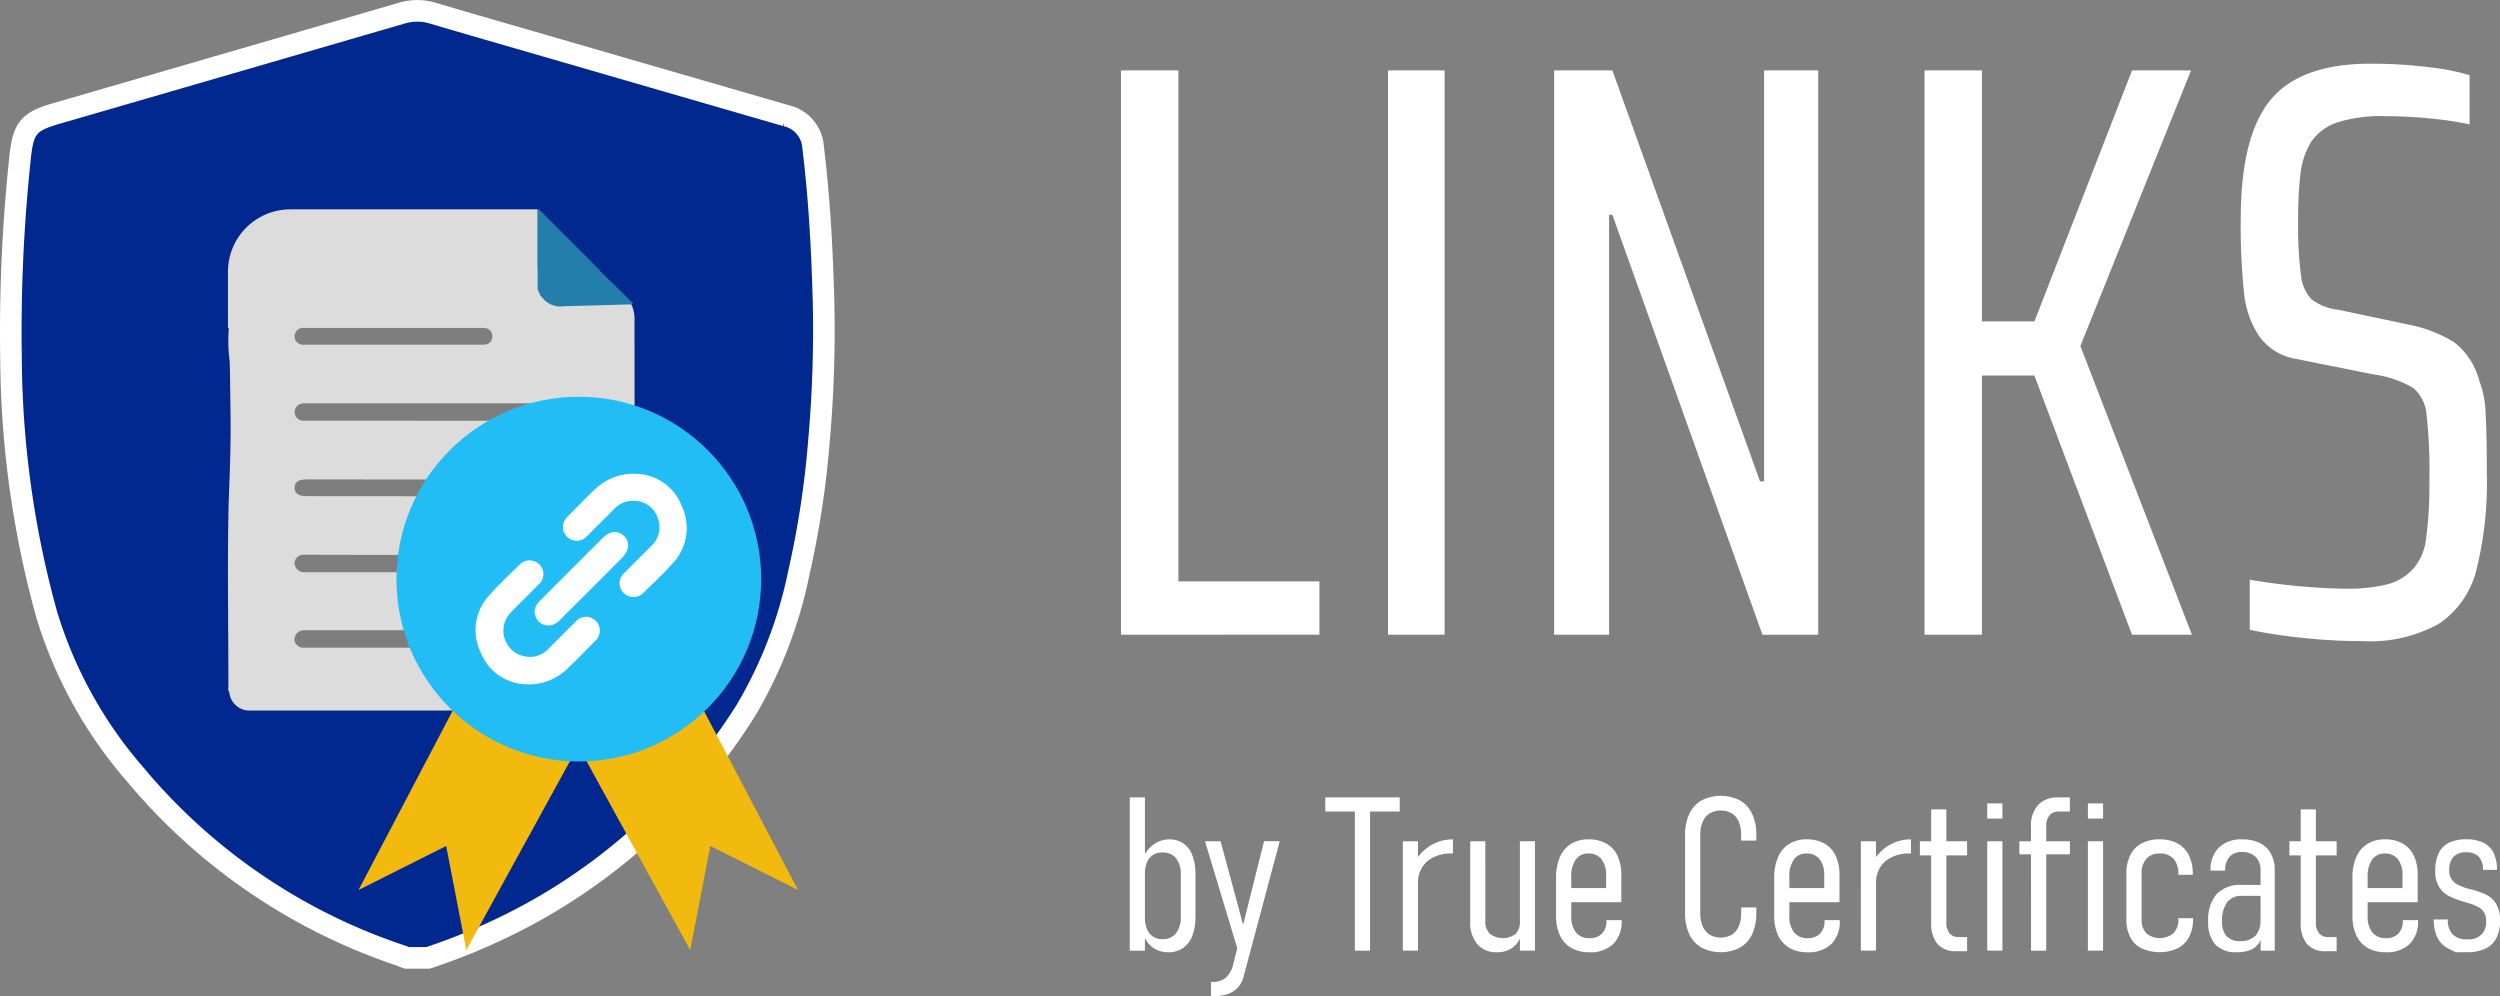 <svg xmlns="http://www.w3.org/2000/svg" width="173.731" height="69.236" viewBox="0 0 173.731 69.236">
  <rect x="0" y="0" width="173.731" height="69.236" fill="#808080" stroke="none"/>
  <g id="Group_4196" data-name="Group 4196" transform="translate(-269.688 -31.983)">
    <g id="Group_4156" data-name="Group 4156" transform="translate(-508.142 -509.832)">
      <g id="Group_4154" data-name="Group 4154">
        <g id="Group_2" data-name="Group 2">
          <g id="Group_1" data-name="Group 1">
            <g id="Group_4149" data-name="Group 4149">
              <path id="Path_1-2" data-name="Path 1-2" d="M807.573,608.381h-1.479c-.212-.079-.422-.164-.636-.237a40.882,40.882,0,0,1-18.2-12.472,30.385,30.385,0,0,1-6.179-11.137,68.16,68.16,0,0,1-2.483-17.713,113.972,113.972,0,0,1,.608-13.836c.217-2.27.555-2.706,2.534-3.281q12-3.483,24-6.973a3.738,3.738,0,0,1,2.177,0c2.583.768,5.174,1.508,7.763,2.259q8.387,2.434,16.775,4.862a2.4,2.4,0,0,1,1.88,2.179c.438,3.567.631,7.154.727,10.744a87.048,87.048,0,0,1-.324,9.743,64.523,64.523,0,0,1-1.394,9.108,30.775,30.775,0,0,1-3.64,9.491,40.787,40.787,0,0,1-14.768,14.044A43.412,43.412,0,0,1,807.573,608.381Z" fill="#01288f" stroke="#fff" stroke-width="1.5"/>
            </g>
          </g>
        </g>
        <path id="Path_211" data-name="Path 211" d="M821.932,571.474a.391.391,0,0,1-.349.02,11.408,11.408,0,0,0-4.151-.36c-.12.01-.239.02-.319-.1.02-.11.11-.17.18-.26a.471.471,0,0,0-.01-.66.545.545,0,0,0-.24-.12,1.435,1.435,0,0,0-.46-.04h-17.34a1.285,1.285,0,0,0-.39.03.471.471,0,0,0,0,.93,2.328,2.328,0,0,0,.53.03h16.85a2.739,2.739,0,0,1,.639.03c.181.08.171.16-.009.22a5.593,5.593,0,0,1-.59.13,10.549,10.549,0,0,0-4.8,2.46,16.574,16.574,0,0,0-1.161,1.2.637.637,0,0,1-.38.24,3.1,3.1,0,0,1-.609.02h-9.98a2.45,2.45,0,0,0-.54.03.411.411,0,0,0-.36.42.423.423,0,0,0,.35.44,1.96,1.96,0,0,0,.54.03h9.229a2.431,2.431,0,0,1,.6.04c.23.13.1.29.019.42a11.194,11.194,0,0,0-.989,2.49c-.06.22-.1.44-.14.66-.08.23.009.53-.28.67a2.16,2.16,0,0,1-.57.03h-7.831a1.866,1.866,0,0,0-.529.04.453.453,0,0,0-.39.52.468.468,0,0,0,.37.39,2.435,2.435,0,0,0,.6.05h7.66a1.744,1.744,0,0,1,.56.03.292.292,0,0,1,.12.07c.15.3.01.63.109.93a11.571,11.571,0,0,0,.4,2.34.588.588,0,0,1,.03.32l.08.43a.788.788,0,0,1-.58.11h-8.33a2.469,2.469,0,0,0-.61.04.478.478,0,0,0-.431.5.467.467,0,0,0,.481.44,4.181,4.181,0,0,0,.5.01h8.91a.991.991,0,0,1,.63.13,11.416,11.416,0,0,0,2.78,3.4,1.456,1.456,0,0,1,.16.19l1.16.78h-17.91a1.409,1.409,0,0,1-1.38-1.29c-.11-.11-.06-.25-.06-.38,0-4.14-.07-8.28.01-12.42.03-1.4.17-3.66.14-6.31-.03-2.45-.041-3.67-.07-3.92a11.469,11.469,0,0,1-.05-2.27h-.06v-3.91a4.334,4.334,0,0,1,4.34-4.33H815.2v3.91c0,.74,1.308.874.978,1.483.25,0-1.028.527-.978.2.24.09.21.38.4.52a2.129,2.129,0,0,0,1.93.51,8.02,8.02,0,0,1,1.1-.05c.87.04,1.739-.09,2.61-.07.16,0,.34-.03.47.11a2.368,2.368,0,0,1,.21,1.17C821.932,566.594,821.923,569.034,821.932,571.474Z" fill="#dcdcdc"/>
        <path id="Path_212" data-name="Path 212" d="M821.723,562.964c-1.57.05-3.14.09-4.7.13a1.594,1.594,0,0,1-1.54-.64c-.171-.13-.18-.35-.29-.51v-5.57c.09-.04.119.02.16.06,1.37,1.36,2.73,2.73,4.1,4.1a.42.42,0,0,1,.09.14h.01c.7.68,1.4,1.36,2.1,2.06C821.693,562.774,821.923,562.834,821.723,562.964Z" fill="#247eab"/>
        <path id="Path_8" data-name="Path 8" d="M808.951,586.822h-9.984a.61.61,0,0,1-.673-.541v-.006a.639.639,0,0,1,.583-.655,2.154,2.154,0,0,1,.321-.009h9.2Z" fill="#7f7e7e"/>
        <path id="Path_9" data-name="Path 9" d="M817.134,571.051l-.14.006-12.281-.008h-5.729a.6.6,0,0,1-.617-.855.58.58,0,0,1,.472-.34,3.046,3.046,0,0,1,.357-.01h17.581c.328-.006.631.052.76.4C817.657,570.571,817.531,570.8,817.134,571.051Z" fill="#7f7e7e"/>
        <path id="Path_10" data-name="Path 10" d="M805.2,564.606h6.016a3.132,3.132,0,0,1,.322.005.553.553,0,0,1,.5.593.532.532,0,0,1-.5.557,1.334,1.334,0,0,1-.179.006H799.007a.615.615,0,0,1-.528-.161.567.567,0,0,1-.133-.627.545.545,0,0,1,.515-.373H805.2Z" fill="#7f7e7e"/>
        <path id="Path_11" data-name="Path 11" d="M810.045,575.137l-.8,1.165-10.088-.008c-.576,0-.849-.184-.857-.575s.261-.59.838-.59Z" fill="#7f7e7e"/>
        <path id="Path_12" data-name="Path 12" d="M807.825,580.377q-.047.6-.092,1.2h-8.657a.672.672,0,0,1-.739-.433.549.549,0,0,1,.216-.658.6.6,0,0,1,.4-.122Q803.386,580.377,807.825,580.377Z" fill="#7f7e7e"/>
        <g id="Group_4153" data-name="Group 4153">
          <g id="Group_4150" data-name="Group 4150">
            <path id="Path_2-2" data-name="Path 2-2" d="M818.44,594.437l7.354,13.4,1.4-7.232,6.091,3.059-7.214-13.74Z" fill="#f2b90f"/>
          </g>
          <g id="Group_4151" data-name="Group 4151">
            <path id="Path_3-2" data-name="Path 3-2" d="M817.589,594.437l-7.354,13.4-1.4-7.232-6.091,3.059,7.214-13.74Z" fill="#f2b90f"/>
          </g>
          <g id="Group_4152" data-name="Group 4152">
            <circle id="Ellipse_1-2" data-name="Ellipse 1-2" cx="12.672" cy="12.672" r="12.672" transform="translate(805.38 569.387)" fill="#22bdf4"/>
          </g>
          <g id="Group_3" data-name="Group 3">
            <path id="Path_14" data-name="Path 14" d="M814.262,589.363a3.5,3.5,0,0,1-3.045-2.244,3.554,3.554,0,0,1,.676-4.007c.64-.715,1.346-1.372,2.032-2.045a.957.957,0,0,1,1.352-.059l.03.028a.947.947,0,0,1,.014,1.338c-.015.015-.03.03-.046.044-.639.652-1.3,1.286-1.932,1.941a1.818,1.818,0,0,0,.958,3.072,1.765,1.765,0,0,0,1.646-.534c.642-.635,1.275-1.279,1.919-1.912a.919.919,0,0,1,1.121-.2.941.941,0,0,1,.523.932.964.964,0,0,1-.3.617c-.686.688-1.357,1.39-2.066,2.053A3.834,3.834,0,0,1,814.262,589.363Z" fill="#fff"/>
            <path id="Path_15" data-name="Path 15" d="M822.274,574.757a3.465,3.465,0,0,1,2.933,2.231A3.559,3.559,0,0,1,824.54,581c-.624.7-1.318,1.345-1.991,2a.952.952,0,0,1-1.346.054.4.4,0,0,1-.036-.036.935.935,0,0,1-.02-1.322c.019-.019.038-.037.059-.055.62-.629,1.25-1.248,1.872-1.876a1.772,1.772,0,0,0,.449-1.979,1.729,1.729,0,0,0-1.626-1.169,1.763,1.763,0,0,0-1.387.565q-.957.96-1.916,1.914a.92.92,0,0,1-1.018.238.957.957,0,0,1-.573-1.224.968.968,0,0,1,.221-.349c.685-.689,1.355-1.392,2.066-2.053A3.888,3.888,0,0,1,822.274,574.757Z" fill="#fff"/>
            <path id="Path_16" data-name="Path 16" d="M815.946,585.282a.916.916,0,0,1-.822-.464.891.891,0,0,1,0-.967,2.071,2.071,0,0,1,.315-.379q2.118-2.124,4.242-4.244c.528-.527,1.077-.586,1.511-.166s.389.99-.151,1.532q-2.139,2.147-4.283,4.285A1.108,1.108,0,0,1,815.946,585.282Z" fill="#fff"/>
          </g>
        </g>
      </g>
      <g id="Group_4155" data-name="Group 4155" transform="translate(-2)" style="isolation: isolate">
        <path id="Path_213" data-name="Path 213" d="M858.339,597.229h1.055v10.65h-1.055Zm1.578,10.412a1.652,1.652,0,0,1-.626-.955l.1-1.151a2.181,2.181,0,0,0,.142.835,1.126,1.126,0,0,0,.421.527,1.18,1.18,0,0,0,.667.183,1.135,1.135,0,0,0,.934-.413,1.813,1.813,0,0,0,.333-1.161v-2.915a1.746,1.746,0,0,0-.333-1.136,1.151,1.151,0,0,0-.934-.4,1.218,1.218,0,0,0-.667.176,1.087,1.087,0,0,0-.421.516,2.11,2.11,0,0,0-.142.817l-.155-1.026a2.061,2.061,0,0,1,.737-1.021,1.841,1.841,0,0,1,1.109-.37,1.688,1.688,0,0,1,.989.285,1.743,1.743,0,0,1,.622.832,3.637,3.637,0,0,1,.213,1.322v2.922a3.646,3.646,0,0,1-.223,1.344,1.8,1.8,0,0,1-.649.849,1.768,1.768,0,0,1-1.025.289A1.8,1.8,0,0,1,859.917,607.641Z" fill="#fff"/>
        <path id="Path_214" data-name="Path 214" d="M863.568,600.276h1.084l1.75,6.49-.387,1.619Zm5.193,0-2.505,9.382a1.852,1.852,0,0,1-.4.778,1.705,1.705,0,0,1-.722.46,3.254,3.254,0,0,1-1.066.155h-.081v-1h.081a1.415,1.415,0,0,0,.953-.293,1.8,1.8,0,0,0,.5-.9l2.154-8.591Z" fill="#fff"/>
        <path id="Path_215" data-name="Path 215" d="M871.925,597.229H877.1v.982h-5.171Zm2.058.873h1.055v9.777h-1.055Z" fill="#fff"/>
        <path id="Path_216" data-name="Path 216" d="M877.315,600.276h1.055v7.6h-1.055Zm3.465.85h-.037a2.594,2.594,0,0,0-1.691.509,1.913,1.913,0,0,0-.682,1.431l-.153-1.464a3.065,3.065,0,0,1,1.1-1.073,2.93,2.93,0,0,1,1.48-.384v.981Z" fill="#fff"/>
        <path id="Path_217" data-name="Path 217" d="M883.051,605.85a1.127,1.127,0,0,0,.314.853,1.483,1.483,0,0,0,1.791.008,1.209,1.209,0,0,0,.3-.891l.1.99a1.844,1.844,0,0,1-.649.885,1.78,1.78,0,0,1-1.044.293,1.721,1.721,0,0,1-1.373-.559A2.331,2.331,0,0,1,882,605.85v-5.574h1.048Zm2.4-5.574H886.5v7.6h-1.047Z" fill="#fff"/>
        <path id="Path_218" data-name="Path 218" d="M889.03,607.692a1.959,1.959,0,0,1-.791-.864,3.13,3.13,0,0,1-.274-1.366v-2.637a3.556,3.556,0,0,1,.267-1.45,2.012,2.012,0,0,1,.773-.916,2.261,2.261,0,0,1,1.216-.314,2.462,2.462,0,0,1,1.234.289,1.886,1.886,0,0,1,.776.845,3.084,3.084,0,0,1,.268,1.341v1.89h-3.89v-.982h2.835v-.879a1.746,1.746,0,0,0-.322-1.124,1.094,1.094,0,0,0-.9-.4,1.044,1.044,0,0,0-.886.421,1.971,1.971,0,0,0-.315,1.2v2.747a1.7,1.7,0,0,0,.33,1.117,1.137,1.137,0,0,0,.929.4,1.174,1.174,0,0,0,.875-.316,1.214,1.214,0,0,0,.312-.893v-.044h1.055v.044a2.161,2.161,0,0,1-.586,1.619,2.274,2.274,0,0,1-1.656.57A2.469,2.469,0,0,1,889.03,607.692Z" fill="#fff"/>
        <path id="Path_219" data-name="Path 219" d="M898.072,607.666a2.08,2.08,0,0,1-.849-.934,3.356,3.356,0,0,1-.293-1.468v-5.412a3.378,3.378,0,0,1,.293-1.476,2.107,2.107,0,0,1,.845-.935,2.945,2.945,0,0,1,2.678,0,2.086,2.086,0,0,1,.846.935,3.419,3.419,0,0,1,.289,1.468v.388h-1.055v-.388a2.314,2.314,0,0,0-.165-.922,1.253,1.253,0,0,0-.483-.583,1.572,1.572,0,0,0-1.538,0,1.288,1.288,0,0,0-.487.586,2.308,2.308,0,0,0-.169.927v5.412a2.29,2.29,0,0,0,.169.92,1.294,1.294,0,0,0,.487.586,1.572,1.572,0,0,0,1.538,0,1.256,1.256,0,0,0,.483-.582,2.321,2.321,0,0,0,.165-.924v-.388h1.055v.388a3.416,3.416,0,0,1-.289,1.468,2.068,2.068,0,0,1-.846.934,2.937,2.937,0,0,1-2.674,0Z" fill="#fff"/>
        <path id="Path_220" data-name="Path 220" d="M904.191,607.692a1.959,1.959,0,0,1-.791-.864,3.13,3.13,0,0,1-.274-1.366v-2.637a3.539,3.539,0,0,1,.268-1.45,2,2,0,0,1,.772-.916,2.261,2.261,0,0,1,1.216-.314,2.462,2.462,0,0,1,1.234.289,1.893,1.893,0,0,1,.777.845,3.1,3.1,0,0,1,.267,1.341v1.89h-3.889v-.982H906.6v-.879a1.746,1.746,0,0,0-.322-1.124,1.093,1.093,0,0,0-.9-.4,1.044,1.044,0,0,0-.886.421,1.972,1.972,0,0,0-.315,1.2v2.747a1.7,1.7,0,0,0,.33,1.117,1.137,1.137,0,0,0,.929.4,1.175,1.175,0,0,0,.875-.316,1.214,1.214,0,0,0,.312-.893v-.044h1.055v.044a2.161,2.161,0,0,1-.586,1.619,2.274,2.274,0,0,1-1.656.57A2.47,2.47,0,0,1,904.191,607.692Z" fill="#fff"/>
        <path id="Path_221" data-name="Path 221" d="M909.146,600.276H910.2v7.6h-1.055Zm3.465.85h-.037a2.594,2.594,0,0,0-1.691.509,1.913,1.913,0,0,0-.682,1.431l-.153-1.464a3.065,3.065,0,0,1,1.1-1.073,2.93,2.93,0,0,1,1.48-.384v.981Z" fill="#fff"/>
        <path id="Path_222" data-name="Path 222" d="M913.248,600.276h3.281v.982h-3.281Zm1.212,7.13a2.289,2.289,0,0,1-.428-1.505v-7.837h1.055v7.852a1.145,1.145,0,0,0,.22.754.8.8,0,0,0,.651.264h.571v.982h-.717A1.669,1.669,0,0,1,914.46,607.406Z" fill="#fff"/>
        <path id="Path_223" data-name="Path 223" d="M917.929,597.646h1.054V598.7h-1.054Zm0,2.63h1.054v7.6h-1.054Z" fill="#fff"/>
        <path id="Path_224" data-name="Path 224" d="M920.162,600.276h3.509v.909h-3.509Zm.806-1.032a2.092,2.092,0,0,1,.494-1.487,1.83,1.83,0,0,1,1.4-.528h.806v.982H922.9a.8.8,0,0,0-.645.268,1.122,1.122,0,0,0-.228.75v8.65h-1.054Z" fill="#fff"/>
        <path id="Path_225" data-name="Path 225" d="M924.923,597.646h1.055V598.7h-1.055Zm0,2.63h1.055v7.6h-1.055Z" fill="#fff"/>
        <path id="Path_226" data-name="Path 226" d="M928.651,607.722a1.837,1.837,0,0,1-.784-.777,2.607,2.607,0,0,1-.27-1.234v-3.179a2.834,2.834,0,0,1,.27-1.289,1.872,1.872,0,0,1,.788-.816,2.542,2.542,0,0,1,1.241-.282,2.576,2.576,0,0,1,1.252.282,1.851,1.851,0,0,1,.791.82,2.857,2.857,0,0,1,.272,1.3v.058h-1v-.058a1.5,1.5,0,0,0-.337-1.047,1.212,1.212,0,0,0-.952-.374,1.2,1.2,0,0,0-.934.366,1.492,1.492,0,0,0-.333,1.04v3.179a1.316,1.316,0,0,0,.329.959,1.472,1.472,0,0,0,1.89-.011,1.342,1.342,0,0,0,.337-.977v-.059h1.019v.059a2.634,2.634,0,0,1-.275,1.249,1.852,1.852,0,0,1-.8.787,3.052,3.052,0,0,1-2.5,0Z" fill="#fff"/>
        <path id="Path_227" data-name="Path 227" d="M933.785,607.458a2.267,2.267,0,0,1-.5-1.6,2.744,2.744,0,0,1,.583-1.915,2.278,2.278,0,0,1,1.761-.633h1.355l.1.761h-1.45a1.23,1.23,0,0,0-1.04.448,2.169,2.169,0,0,0-.345,1.339,1.442,1.442,0,0,0,.315,1.018,1.228,1.228,0,0,0,.945.338,1.391,1.391,0,0,0,1.054-.37,1.566,1.566,0,0,0,.352-1.117l.154.629a1.925,1.925,0,0,1-.209.909,1.262,1.262,0,0,1-.6.546,2.411,2.411,0,0,1-.99.178A1.953,1.953,0,0,1,933.785,607.458Zm3.135-5.145a1.281,1.281,0,0,0-.34-.953,1.316,1.316,0,0,0-.964-.337,1.089,1.089,0,0,0-.852.337,1.372,1.372,0,0,0-.3.953h-1.018a2.141,2.141,0,0,1,.579-1.6,2.234,2.234,0,0,1,1.633-.567,2.672,2.672,0,0,1,1.216.255,1.766,1.766,0,0,1,.769.741,2.425,2.425,0,0,1,.263,1.172v5.566h-.981Z" fill="#fff"/>
        <path id="Path_228" data-name="Path 228" d="M938.927,600.276h3.281v.982h-3.281Zm1.212,7.13a2.289,2.289,0,0,1-.428-1.505v-7.837h1.055v7.852a1.151,1.151,0,0,0,.219.754.8.8,0,0,0,.652.264h.571v.982h-.718A1.668,1.668,0,0,1,940.139,607.406Z" fill="#fff"/>
        <path id="Path_229" data-name="Path 229" d="M944.372,607.692a1.954,1.954,0,0,1-.791-.864,3.116,3.116,0,0,1-.274-1.366v-2.637a3.556,3.556,0,0,1,.267-1.45,2.012,2.012,0,0,1,.773-.916,2.261,2.261,0,0,1,1.215-.314,2.463,2.463,0,0,1,1.235.289,1.885,1.885,0,0,1,.776.845,3.084,3.084,0,0,1,.268,1.341v1.89h-3.89v-.982h2.835v-.879a1.745,1.745,0,0,0-.322-1.124,1.1,1.1,0,0,0-.9-.4,1.043,1.043,0,0,0-.885.421,1.971,1.971,0,0,0-.316,1.2v2.747a1.71,1.71,0,0,0,.33,1.117,1.14,1.14,0,0,0,.93.4,1.174,1.174,0,0,0,.875-.316,1.214,1.214,0,0,0,.312-.893v-.044h1.054v.044a2.157,2.157,0,0,1-.586,1.619,2.27,2.27,0,0,1-1.655.57A2.469,2.469,0,0,1,944.372,607.692Z" fill="#fff"/>
        <path id="Path_230" data-name="Path 230" d="M950.492,607.988l-.51-.252a1.681,1.681,0,0,1-.764-.757,2.793,2.793,0,0,1-.257-1.268h.975a1.44,1.44,0,0,0,.329,1.033,1.314,1.314,0,0,0,1,.344,1.167,1.167,0,0,0,1.326-1.318,1,1,0,0,0-.14-.549,1.062,1.062,0,0,0-.373-.356,3.126,3.126,0,0,0-.586-.253c-.034-.009-.07-.02-.106-.033s-.074-.022-.113-.032a.646.646,0,0,0-.078-.026l-.077-.019a7.464,7.464,0,0,1-1.069-.4,1.769,1.769,0,0,1-.7-.623,2,2,0,0,1-.289-1.15,2.779,2.779,0,0,1,.237-1.219,1.558,1.558,0,0,1,.715-.728,2.609,2.609,0,0,1,1.193-.242,2.7,2.7,0,0,1,1.194.234,1.539,1.539,0,0,1,.714.707,2.609,2.609,0,0,1,.239,1.183h-.975a1.277,1.277,0,0,0-.293-.919,1.162,1.162,0,0,0-.879-.3,1.146,1.146,0,0,0-.879.315,1.347,1.347,0,0,0-.293.945,1.041,1.041,0,0,0,.18.633,1.217,1.217,0,0,0,.465.385,4.411,4.411,0,0,0,.725.264.247.247,0,0,0,.047.011.307.307,0,0,1,.048.011.159.159,0,0,0,.033.011l.034,0a6.375,6.375,0,0,1,1.04.37,1.7,1.7,0,0,1,.68.619,2.09,2.09,0,0,1,.279,1.158,2.684,2.684,0,0,1-.253,1.238,1.615,1.615,0,0,1-.765.735,2.961,2.961,0,0,1-1.282.245Z" fill="#fff"/>
      </g>
      <g id="Group_505" data-name="Group 505" transform="translate(-2)">
        <path id="Path_173" data-name="Path 173" d="M857.73,585.926V546.708h3.99v35.51h9.8v3.7Z" fill="#fff"/>
        <path id="Path_174" data-name="Path 174" d="M876.285,585.926V546.708h3.933v39.218Z" fill="#fff"/>
        <path id="Path_175" data-name="Path 175" d="M902.307,585.926l-10.43-29.184h-.228v29.184H887.83V546.708h4.047l10.26,28.556h.285V546.708h3.762v39.218Z" fill="#fff"/>
        <path id="Path_176" data-name="Path 176" d="M927.989,585.926l-6.783-18.012h-3.647v18.012H913.57V546.708h3.989v17.441h3.649l6.783-17.441h4.1L924.4,565.859l7.752,20.064Z" fill="#fff"/>
        <path id="Path_177" data-name="Path 177" d="M939.932,586.151a36.144,36.144,0,0,1-3.761-.569V582.1a43.78,43.78,0,0,0,6.554.626,12.132,12.132,0,0,0,2.936-.285,3.714,3.714,0,0,0,1.852-1.083,3.79,3.79,0,0,0,.912-2.137,26.908,26.908,0,0,0,.229-3.962,35.6,35.6,0,0,0-.2-4.674,2.682,2.682,0,0,0-.911-1.8,7.2,7.2,0,0,0-2.708-.94l-5.415-1.083a3.948,3.948,0,0,1-2.565-1.54,6.564,6.564,0,0,1-1.083-3.078,44.286,44.286,0,0,1-.228-5.072q0-5.814,2.08-8.323t6.925-2.507a31.81,31.81,0,0,1,4.162.256,15.157,15.157,0,0,1,2.736.541v3.42a22.32,22.32,0,0,0-2.622-.4,32.055,32.055,0,0,0-3.249-.171,10.194,10.194,0,0,0-3.307.428,3.6,3.6,0,0,0-1.823,1.34,5.4,5.4,0,0,0-.741,2.166,24.85,24.85,0,0,0-.171,3.249,26.284,26.284,0,0,0,.2,3.876,2.835,2.835,0,0,0,.741,1.681,3.783,3.783,0,0,0,1.853.713l4.845,1.025a9.447,9.447,0,0,1,3.192,1.226,4.976,4.976,0,0,1,1.766,2.708,6.81,6.81,0,0,1,.428,2.222q.086,1.425.085,4.1a25.1,25.1,0,0,1-.74,6.869,6.337,6.337,0,0,1-2.594,3.676,9.95,9.95,0,0,1-5.387,1.2A38.289,38.289,0,0,1,939.932,586.151Z" fill="#fff"/>
      </g>
    </g>
  </g>
</svg>
